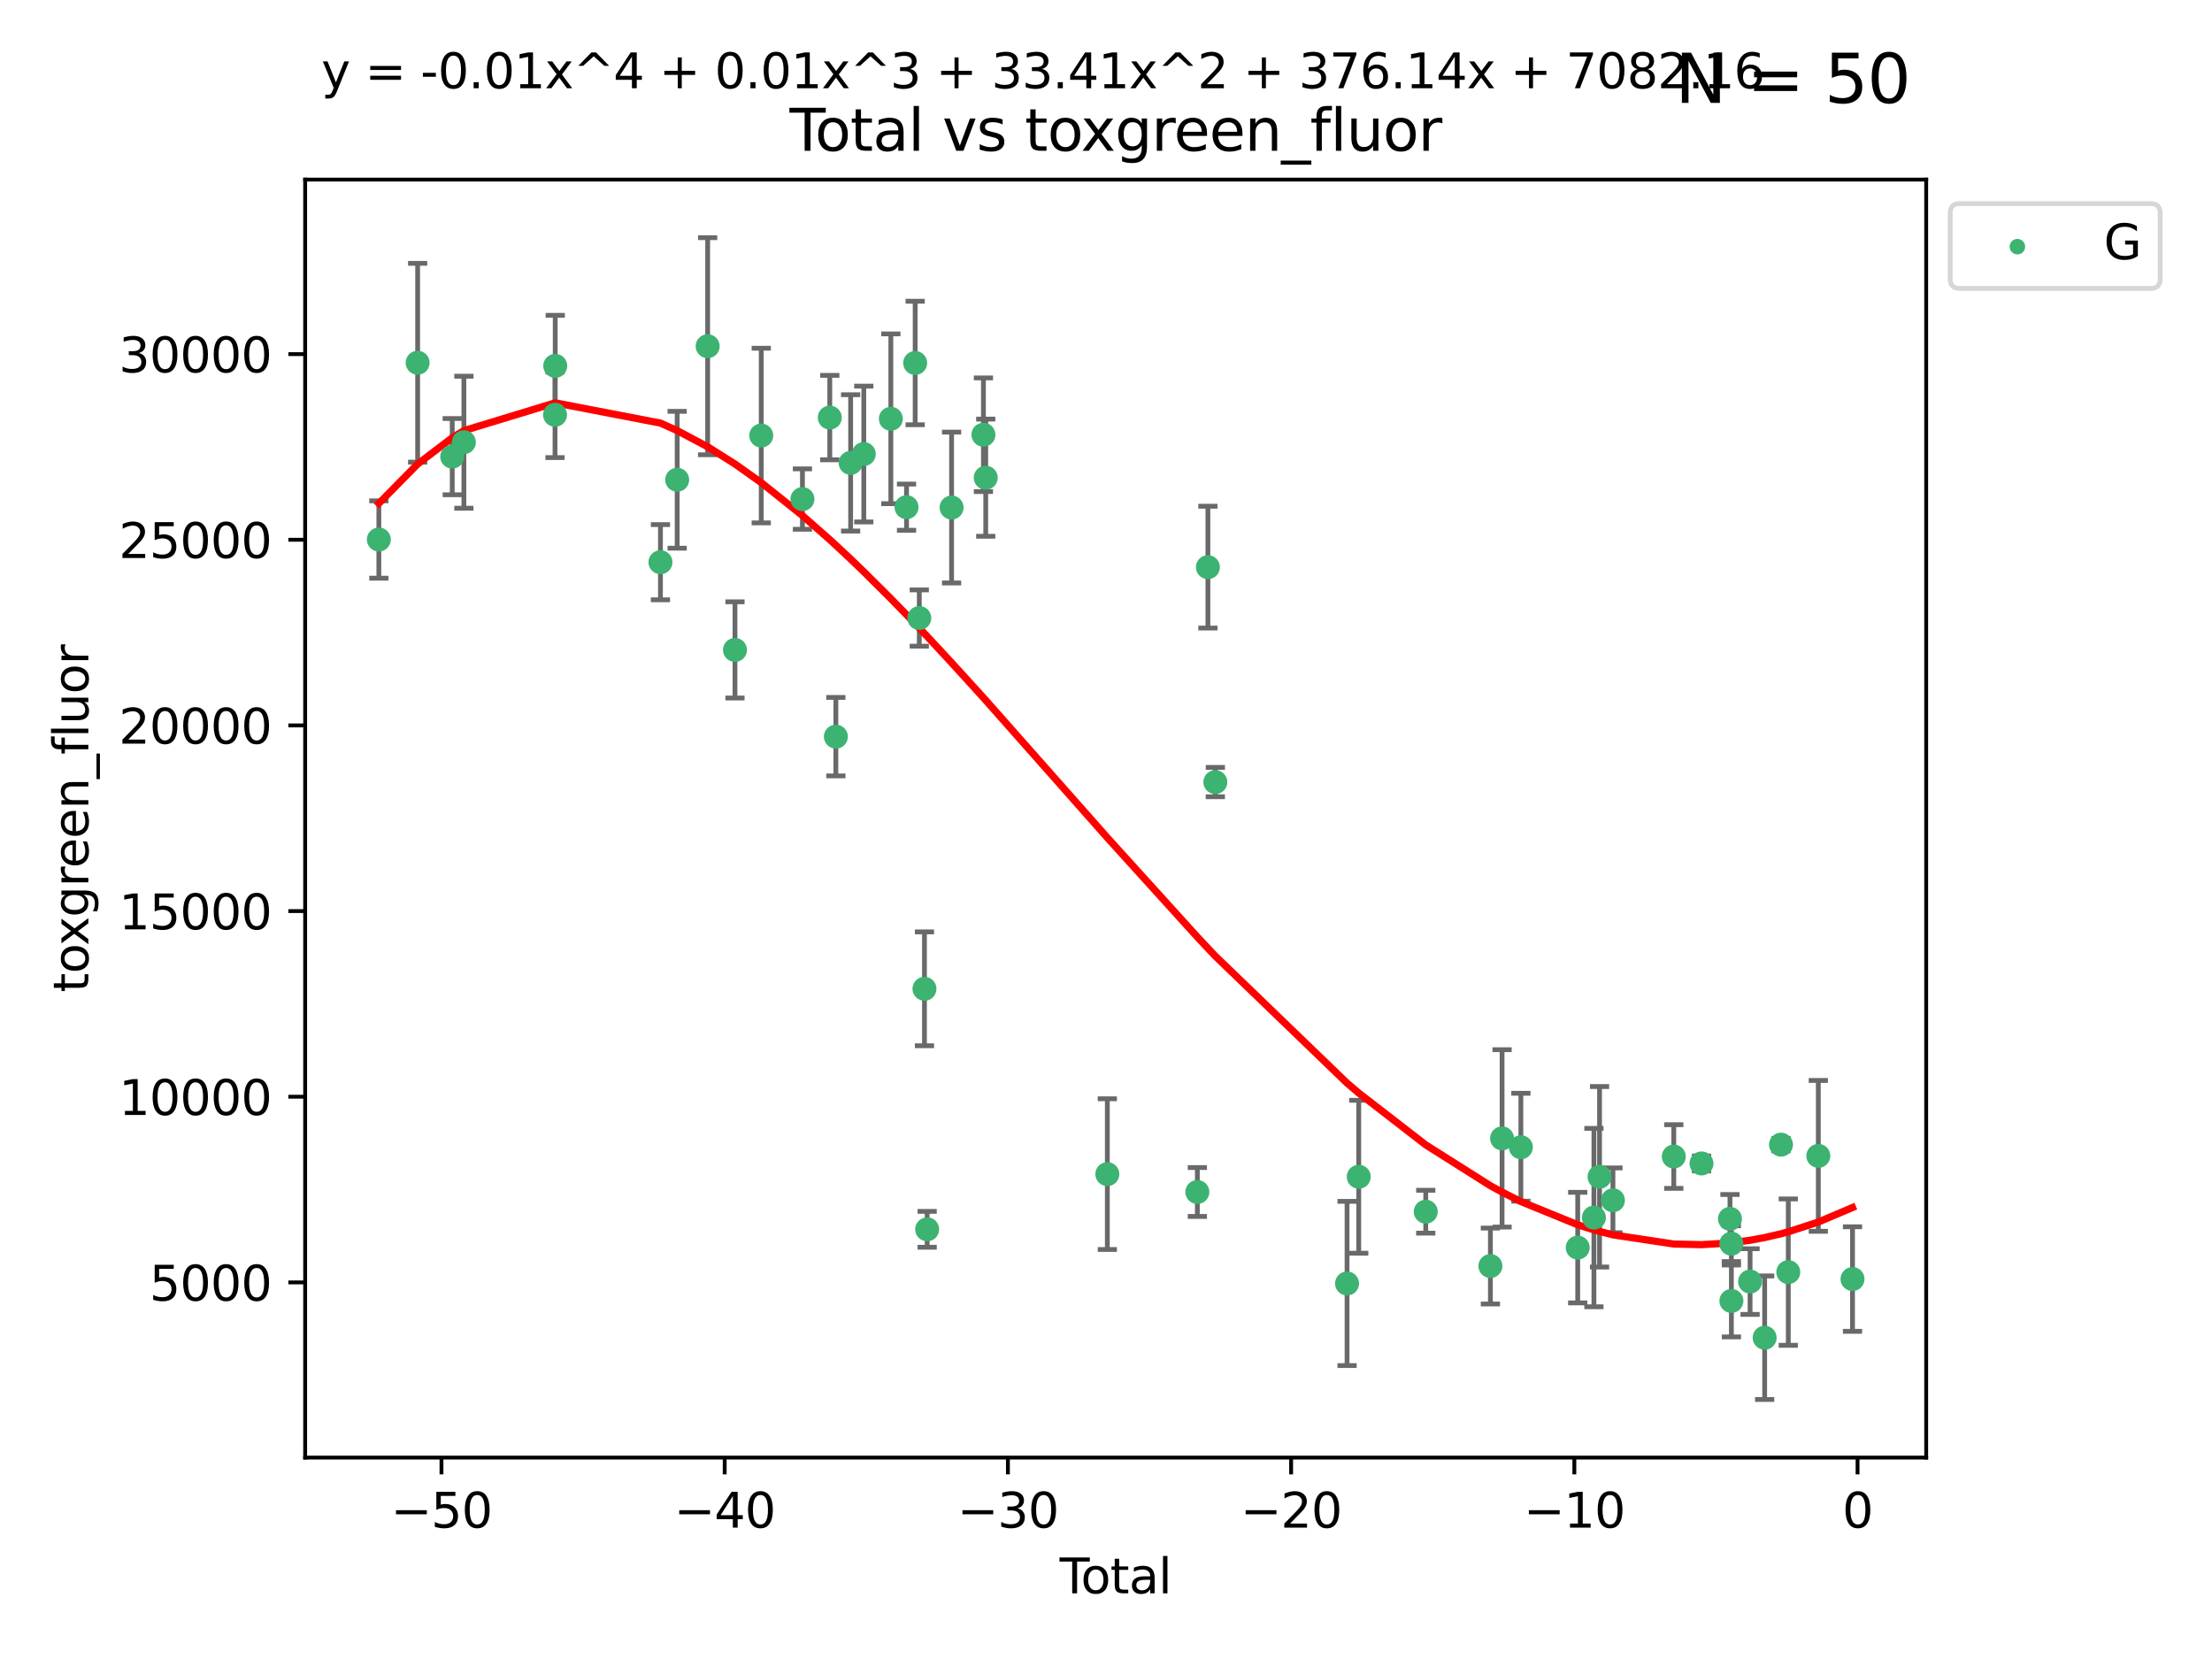 <?xml version="1.0" encoding="utf-8" standalone="no"?>
<!DOCTYPE svg PUBLIC "-//W3C//DTD SVG 1.1//EN"
  "http://www.w3.org/Graphics/SVG/1.1/DTD/svg11.dtd">
<svg xmlns:xlink="http://www.w3.org/1999/xlink" width="460.8pt" height="345.6pt" viewBox="0 0 460.8 345.6" xmlns="http://www.w3.org/2000/svg" version="1.1">
 <defs>
  <style type="text/css">*{stroke-linejoin: round; stroke-linecap: butt}</style>
 </defs>
 <g id="figure_1">
  <g id="patch_1">
   <path d="M 0 345.6 
L 460.8 345.6 
L 460.8 0 
L 0 0 
z
" style="fill: #ffffff"/>
  </g>
  <g id="axes_1">
   <g id="patch_2">
    <path d="M 63.571 303.64 
L 401.26 303.64 
L 401.26 37.411 
L 63.571 37.411 
z
" style="fill: #ffffff"/>
   </g>
   <g id="PathCollection_1">
    <defs>
     <path id="m41dc1a9912" d="M 0 1.118 
C 0.297 1.118 0.581 1 0.791 0.791 
C 1 0.581 1.118 0.297 1.118 0 
C 1.118 -0.297 1 -0.581 0.791 -0.791 
C 0.581 -1 0.297 -1.118 0 -1.118 
C -0.297 -1.118 -0.581 -1 -0.791 -0.791 
C -1 -0.581 -1.118 -0.297 -1.118 0 
C -1.118 0.297 -1 0.581 -0.791 0.791 
C -0.581 1 -0.297 1.118 0 1.118 
z
" style="stroke: #3cb371"/>
    </defs>
    <g clip-path="url(#pc8eb95516e)">
     <use xlink:href="#m41dc1a9912" x="78.921" y="112.392" style="fill: #3cb371; stroke: #3cb371"/>
     <use xlink:href="#m41dc1a9912" x="87.003" y="75.569" style="fill: #3cb371; stroke: #3cb371"/>
     <use xlink:href="#m41dc1a9912" x="94.209" y="95.126" style="fill: #3cb371; stroke: #3cb371"/>
     <use xlink:href="#m41dc1a9912" x="96.636" y="92.122" style="fill: #3cb371; stroke: #3cb371"/>
     <use xlink:href="#m41dc1a9912" x="115.62" y="86.406" style="fill: #3cb371; stroke: #3cb371"/>
     <use xlink:href="#m41dc1a9912" x="115.666" y="76.222" style="fill: #3cb371; stroke: #3cb371"/>
     <use xlink:href="#m41dc1a9912" x="137.584" y="117.118" style="fill: #3cb371; stroke: #3cb371"/>
     <use xlink:href="#m41dc1a9912" x="141.068" y="99.942" style="fill: #3cb371; stroke: #3cb371"/>
     <use xlink:href="#m41dc1a9912" x="147.417" y="72.122" style="fill: #3cb371; stroke: #3cb371"/>
     <use xlink:href="#m41dc1a9912" x="153.109" y="135.392" style="fill: #3cb371; stroke: #3cb371"/>
     <use xlink:href="#m41dc1a9912" x="158.58" y="90.732" style="fill: #3cb371; stroke: #3cb371"/>
     <use xlink:href="#m41dc1a9912" x="167.163" y="103.966" style="fill: #3cb371; stroke: #3cb371"/>
     <use xlink:href="#m41dc1a9912" x="172.859" y="86.988" style="fill: #3cb371; stroke: #3cb371"/>
     <use xlink:href="#m41dc1a9912" x="174.128" y="153.46" style="fill: #3cb371; stroke: #3cb371"/>
     <use xlink:href="#m41dc1a9912" x="177.202" y="96.429" style="fill: #3cb371; stroke: #3cb371"/>
     <use xlink:href="#m41dc1a9912" x="179.944" y="94.584" style="fill: #3cb371; stroke: #3cb371"/>
     <use xlink:href="#m41dc1a9912" x="185.579" y="87.241" style="fill: #3cb371; stroke: #3cb371"/>
     <use xlink:href="#m41dc1a9912" x="188.848" y="105.654" style="fill: #3cb371; stroke: #3cb371"/>
     <use xlink:href="#m41dc1a9912" x="190.645" y="75.617" style="fill: #3cb371; stroke: #3cb371"/>
     <use xlink:href="#m41dc1a9912" x="191.505" y="128.751" style="fill: #3cb371; stroke: #3cb371"/>
     <use xlink:href="#m41dc1a9912" x="192.584" y="205.985" style="fill: #3cb371; stroke: #3cb371"/>
     <use xlink:href="#m41dc1a9912" x="193.145" y="256.09" style="fill: #3cb371; stroke: #3cb371"/>
     <use xlink:href="#m41dc1a9912" x="198.235" y="105.729" style="fill: #3cb371; stroke: #3cb371"/>
     <use xlink:href="#m41dc1a9912" x="204.866" y="90.562" style="fill: #3cb371; stroke: #3cb371"/>
     <use xlink:href="#m41dc1a9912" x="205.347" y="99.514" style="fill: #3cb371; stroke: #3cb371"/>
     <use xlink:href="#m41dc1a9912" x="230.677" y="244.59" style="fill: #3cb371; stroke: #3cb371"/>
     <use xlink:href="#m41dc1a9912" x="249.43" y="248.315" style="fill: #3cb371; stroke: #3cb371"/>
     <use xlink:href="#m41dc1a9912" x="251.63" y="118.148" style="fill: #3cb371; stroke: #3cb371"/>
     <use xlink:href="#m41dc1a9912" x="253.178" y="162.925" style="fill: #3cb371; stroke: #3cb371"/>
     <use xlink:href="#m41dc1a9912" x="280.616" y="267.371" style="fill: #3cb371; stroke: #3cb371"/>
     <use xlink:href="#m41dc1a9912" x="283.051" y="245.14" style="fill: #3cb371; stroke: #3cb371"/>
     <use xlink:href="#m41dc1a9912" x="297.01" y="252.416" style="fill: #3cb371; stroke: #3cb371"/>
     <use xlink:href="#m41dc1a9912" x="310.477" y="263.736" style="fill: #3cb371; stroke: #3cb371"/>
     <use xlink:href="#m41dc1a9912" x="312.909" y="237.146" style="fill: #3cb371; stroke: #3cb371"/>
     <use xlink:href="#m41dc1a9912" x="316.827" y="238.988" style="fill: #3cb371; stroke: #3cb371"/>
     <use xlink:href="#m41dc1a9912" x="328.666" y="259.899" style="fill: #3cb371; stroke: #3cb371"/>
     <use xlink:href="#m41dc1a9912" x="332.043" y="253.645" style="fill: #3cb371; stroke: #3cb371"/>
     <use xlink:href="#m41dc1a9912" x="333.215" y="245.144" style="fill: #3cb371; stroke: #3cb371"/>
     <use xlink:href="#m41dc1a9912" x="336.003" y="250.046" style="fill: #3cb371; stroke: #3cb371"/>
     <use xlink:href="#m41dc1a9912" x="348.68" y="240.929" style="fill: #3cb371; stroke: #3cb371"/>
     <use xlink:href="#m41dc1a9912" x="354.455" y="242.367" style="fill: #3cb371; stroke: #3cb371"/>
     <use xlink:href="#m41dc1a9912" x="360.384" y="253.906" style="fill: #3cb371; stroke: #3cb371"/>
     <use xlink:href="#m41dc1a9912" x="360.673" y="259.081" style="fill: #3cb371; stroke: #3cb371"/>
     <use xlink:href="#m41dc1a9912" x="360.68" y="271.009" style="fill: #3cb371; stroke: #3cb371"/>
     <use xlink:href="#m41dc1a9912" x="364.575" y="266.971" style="fill: #3cb371; stroke: #3cb371"/>
     <use xlink:href="#m41dc1a9912" x="367.609" y="278.67" style="fill: #3cb371; stroke: #3cb371"/>
     <use xlink:href="#m41dc1a9912" x="371.016" y="238.45" style="fill: #3cb371; stroke: #3cb371"/>
     <use xlink:href="#m41dc1a9912" x="372.532" y="265.005" style="fill: #3cb371; stroke: #3cb371"/>
     <use xlink:href="#m41dc1a9912" x="378.788" y="240.79" style="fill: #3cb371; stroke: #3cb371"/>
     <use xlink:href="#m41dc1a9912" x="385.911" y="266.448" style="fill: #3cb371; stroke: #3cb371"/>
    </g>
   </g>
   <g id="matplotlib.axis_1">
    <g id="xtick_1">
     <g id="line2d_1">
      <defs>
       <path id="m1af2e6dc66" d="M 0 0 
L 0 3.5 
" style="stroke: #000000; stroke-width: 0.8"/>
      </defs>
      <g>
       <use xlink:href="#m1af2e6dc66" x="91.968" y="303.64" style="stroke: #000000; stroke-width: 0.8"/>
      </g>
     </g>
     <g id="text_1">
      <!-- −50 -->
      <g transform="translate(81.416 318.238)scale(0.1 -0.1)">
       <defs>
        <path id="DejaVuSans-2212" d="M 678 2272 
L 4684 2272 
L 4684 1741 
L 678 1741 
L 678 2272 
z
" transform="scale(0.016)"/>
        <path id="DejaVuSans-35" d="M 691 4666 
L 3169 4666 
L 3169 4134 
L 1269 4134 
L 1269 2991 
Q 1406 3038 1543 3061 
Q 1681 3084 1819 3084 
Q 2600 3084 3056 2656 
Q 3513 2228 3513 1497 
Q 3513 744 3044 326 
Q 2575 -91 1722 -91 
Q 1428 -91 1123 -41 
Q 819 9 494 109 
L 494 744 
Q 775 591 1075 516 
Q 1375 441 1709 441 
Q 2250 441 2565 725 
Q 2881 1009 2881 1497 
Q 2881 1984 2565 2268 
Q 2250 2553 1709 2553 
Q 1456 2553 1204 2497 
Q 953 2441 691 2322 
L 691 4666 
z
" transform="scale(0.016)"/>
        <path id="DejaVuSans-30" d="M 2034 4250 
Q 1547 4250 1301 3770 
Q 1056 3291 1056 2328 
Q 1056 1369 1301 889 
Q 1547 409 2034 409 
Q 2525 409 2770 889 
Q 3016 1369 3016 2328 
Q 3016 3291 2770 3770 
Q 2525 4250 2034 4250 
z
M 2034 4750 
Q 2819 4750 3233 4129 
Q 3647 3509 3647 2328 
Q 3647 1150 3233 529 
Q 2819 -91 2034 -91 
Q 1250 -91 836 529 
Q 422 1150 422 2328 
Q 422 3509 836 4129 
Q 1250 4750 2034 4750 
z
" transform="scale(0.016)"/>
       </defs>
       <use xlink:href="#DejaVuSans-2212"/>
       <use xlink:href="#DejaVuSans-35" x="83.789"/>
       <use xlink:href="#DejaVuSans-30" x="147.412"/>
      </g>
     </g>
    </g>
    <g id="xtick_2">
     <g id="line2d_2">
      <g>
       <use xlink:href="#m1af2e6dc66" x="150.967" y="303.64" style="stroke: #000000; stroke-width: 0.8"/>
      </g>
     </g>
     <g id="text_2">
      <!-- −40 -->
      <g transform="translate(140.415 318.238)scale(0.1 -0.1)">
       <defs>
        <path id="DejaVuSans-34" d="M 2419 4116 
L 825 1625 
L 2419 1625 
L 2419 4116 
z
M 2253 4666 
L 3047 4666 
L 3047 1625 
L 3713 1625 
L 3713 1100 
L 3047 1100 
L 3047 0 
L 2419 0 
L 2419 1100 
L 313 1100 
L 313 1709 
L 2253 4666 
z
" transform="scale(0.016)"/>
       </defs>
       <use xlink:href="#DejaVuSans-2212"/>
       <use xlink:href="#DejaVuSans-34" x="83.789"/>
       <use xlink:href="#DejaVuSans-30" x="147.412"/>
      </g>
     </g>
    </g>
    <g id="xtick_3">
     <g id="line2d_3">
      <g>
       <use xlink:href="#m1af2e6dc66" x="209.966" y="303.64" style="stroke: #000000; stroke-width: 0.8"/>
      </g>
     </g>
     <g id="text_3">
      <!-- −30 -->
      <g transform="translate(199.414 318.238)scale(0.1 -0.1)">
       <defs>
        <path id="DejaVuSans-33" d="M 2597 2516 
Q 3050 2419 3304 2112 
Q 3559 1806 3559 1356 
Q 3559 666 3084 287 
Q 2609 -91 1734 -91 
Q 1441 -91 1130 -33 
Q 819 25 488 141 
L 488 750 
Q 750 597 1062 519 
Q 1375 441 1716 441 
Q 2309 441 2620 675 
Q 2931 909 2931 1356 
Q 2931 1769 2642 2001 
Q 2353 2234 1838 2234 
L 1294 2234 
L 1294 2753 
L 1863 2753 
Q 2328 2753 2575 2939 
Q 2822 3125 2822 3475 
Q 2822 3834 2567 4026 
Q 2313 4219 1838 4219 
Q 1578 4219 1281 4162 
Q 984 4106 628 3988 
L 628 4550 
Q 988 4650 1302 4700 
Q 1616 4750 1894 4750 
Q 2613 4750 3031 4423 
Q 3450 4097 3450 3541 
Q 3450 3153 3228 2886 
Q 3006 2619 2597 2516 
z
" transform="scale(0.016)"/>
       </defs>
       <use xlink:href="#DejaVuSans-2212"/>
       <use xlink:href="#DejaVuSans-33" x="83.789"/>
       <use xlink:href="#DejaVuSans-30" x="147.412"/>
      </g>
     </g>
    </g>
    <g id="xtick_4">
     <g id="line2d_4">
      <g>
       <use xlink:href="#m1af2e6dc66" x="268.965" y="303.64" style="stroke: #000000; stroke-width: 0.8"/>
      </g>
     </g>
     <g id="text_4">
      <!-- −20 -->
      <g transform="translate(258.412 318.238)scale(0.1 -0.1)">
       <defs>
        <path id="DejaVuSans-32" d="M 1228 531 
L 3431 531 
L 3431 0 
L 469 0 
L 469 531 
Q 828 903 1448 1529 
Q 2069 2156 2228 2338 
Q 2531 2678 2651 2914 
Q 2772 3150 2772 3378 
Q 2772 3750 2511 3984 
Q 2250 4219 1831 4219 
Q 1534 4219 1204 4116 
Q 875 4013 500 3803 
L 500 4441 
Q 881 4594 1212 4672 
Q 1544 4750 1819 4750 
Q 2544 4750 2975 4387 
Q 3406 4025 3406 3419 
Q 3406 3131 3298 2873 
Q 3191 2616 2906 2266 
Q 2828 2175 2409 1742 
Q 1991 1309 1228 531 
z
" transform="scale(0.016)"/>
       </defs>
       <use xlink:href="#DejaVuSans-2212"/>
       <use xlink:href="#DejaVuSans-32" x="83.789"/>
       <use xlink:href="#DejaVuSans-30" x="147.412"/>
      </g>
     </g>
    </g>
    <g id="xtick_5">
     <g id="line2d_5">
      <g>
       <use xlink:href="#m1af2e6dc66" x="327.964" y="303.64" style="stroke: #000000; stroke-width: 0.8"/>
      </g>
     </g>
     <g id="text_5">
      <!-- −10 -->
      <g transform="translate(317.411 318.238)scale(0.1 -0.1)">
       <defs>
        <path id="DejaVuSans-31" d="M 794 531 
L 1825 531 
L 1825 4091 
L 703 3866 
L 703 4441 
L 1819 4666 
L 2450 4666 
L 2450 531 
L 3481 531 
L 3481 0 
L 794 0 
L 794 531 
z
" transform="scale(0.016)"/>
       </defs>
       <use xlink:href="#DejaVuSans-2212"/>
       <use xlink:href="#DejaVuSans-31" x="83.789"/>
       <use xlink:href="#DejaVuSans-30" x="147.412"/>
      </g>
     </g>
    </g>
    <g id="xtick_6">
     <g id="line2d_6">
      <g>
       <use xlink:href="#m1af2e6dc66" x="386.962" y="303.64" style="stroke: #000000; stroke-width: 0.8"/>
      </g>
     </g>
     <g id="text_6">
      <!-- 0 -->
      <g transform="translate(383.781 318.238)scale(0.1 -0.1)">
       <use xlink:href="#DejaVuSans-30"/>
      </g>
     </g>
    </g>
    <g id="text_7">
     <!-- Total -->
     <g transform="translate(220.739 331.917)scale(0.1 -0.1)">
      <defs>
       <path id="DejaVuSans-54" d="M -19 4666 
L 3928 4666 
L 3928 4134 
L 2272 4134 
L 2272 0 
L 1638 0 
L 1638 4134 
L -19 4134 
L -19 4666 
z
" transform="scale(0.016)"/>
       <path id="DejaVuSans-6f" d="M 1959 3097 
Q 1497 3097 1228 2736 
Q 959 2375 959 1747 
Q 959 1119 1226 758 
Q 1494 397 1959 397 
Q 2419 397 2687 759 
Q 2956 1122 2956 1747 
Q 2956 2369 2687 2733 
Q 2419 3097 1959 3097 
z
M 1959 3584 
Q 2709 3584 3137 3096 
Q 3566 2609 3566 1747 
Q 3566 888 3137 398 
Q 2709 -91 1959 -91 
Q 1206 -91 779 398 
Q 353 888 353 1747 
Q 353 2609 779 3096 
Q 1206 3584 1959 3584 
z
" transform="scale(0.016)"/>
       <path id="DejaVuSans-74" d="M 1172 4494 
L 1172 3500 
L 2356 3500 
L 2356 3053 
L 1172 3053 
L 1172 1153 
Q 1172 725 1289 603 
Q 1406 481 1766 481 
L 2356 481 
L 2356 0 
L 1766 0 
Q 1100 0 847 248 
Q 594 497 594 1153 
L 594 3053 
L 172 3053 
L 172 3500 
L 594 3500 
L 594 4494 
L 1172 4494 
z
" transform="scale(0.016)"/>
       <path id="DejaVuSans-61" d="M 2194 1759 
Q 1497 1759 1228 1600 
Q 959 1441 959 1056 
Q 959 750 1161 570 
Q 1363 391 1709 391 
Q 2188 391 2477 730 
Q 2766 1069 2766 1631 
L 2766 1759 
L 2194 1759 
z
M 3341 1997 
L 3341 0 
L 2766 0 
L 2766 531 
Q 2569 213 2275 61 
Q 1981 -91 1556 -91 
Q 1019 -91 701 211 
Q 384 513 384 1019 
Q 384 1609 779 1909 
Q 1175 2209 1959 2209 
L 2766 2209 
L 2766 2266 
Q 2766 2663 2505 2880 
Q 2244 3097 1772 3097 
Q 1472 3097 1187 3025 
Q 903 2953 641 2809 
L 641 3341 
Q 956 3463 1253 3523 
Q 1550 3584 1831 3584 
Q 2591 3584 2966 3190 
Q 3341 2797 3341 1997 
z
" transform="scale(0.016)"/>
       <path id="DejaVuSans-6c" d="M 603 4863 
L 1178 4863 
L 1178 0 
L 603 0 
L 603 4863 
z
" transform="scale(0.016)"/>
      </defs>
      <use xlink:href="#DejaVuSans-54"/>
      <use xlink:href="#DejaVuSans-6f" x="44.084"/>
      <use xlink:href="#DejaVuSans-74" x="105.266"/>
      <use xlink:href="#DejaVuSans-61" x="144.475"/>
      <use xlink:href="#DejaVuSans-6c" x="205.754"/>
     </g>
    </g>
   </g>
   <g id="matplotlib.axis_2">
    <g id="ytick_1">
     <g id="line2d_7">
      <defs>
       <path id="m2c9cfebbd0" d="M 0 0 
L -3.5 0 
" style="stroke: #000000; stroke-width: 0.8"/>
      </defs>
      <g>
       <use xlink:href="#m2c9cfebbd0" x="63.571" y="267.144" style="stroke: #000000; stroke-width: 0.8"/>
      </g>
     </g>
     <g id="text_8">
      <!-- 5000 -->
      <g transform="translate(31.121 270.943)scale(0.1 -0.1)">
       <use xlink:href="#DejaVuSans-35"/>
       <use xlink:href="#DejaVuSans-30" x="63.623"/>
       <use xlink:href="#DejaVuSans-30" x="127.246"/>
       <use xlink:href="#DejaVuSans-30" x="190.869"/>
      </g>
     </g>
    </g>
    <g id="ytick_2">
     <g id="line2d_8">
      <g>
       <use xlink:href="#m2c9cfebbd0" x="63.571" y="228.468" style="stroke: #000000; stroke-width: 0.8"/>
      </g>
     </g>
     <g id="text_9">
      <!-- 10000 -->
      <g transform="translate(24.759 232.268)scale(0.1 -0.1)">
       <use xlink:href="#DejaVuSans-31"/>
       <use xlink:href="#DejaVuSans-30" x="63.623"/>
       <use xlink:href="#DejaVuSans-30" x="127.246"/>
       <use xlink:href="#DejaVuSans-30" x="190.869"/>
       <use xlink:href="#DejaVuSans-30" x="254.492"/>
      </g>
     </g>
    </g>
    <g id="ytick_3">
     <g id="line2d_9">
      <g>
       <use xlink:href="#m2c9cfebbd0" x="63.571" y="189.793" style="stroke: #000000; stroke-width: 0.8"/>
      </g>
     </g>
     <g id="text_10">
      <!-- 15000 -->
      <g transform="translate(24.759 193.592)scale(0.1 -0.1)">
       <use xlink:href="#DejaVuSans-31"/>
       <use xlink:href="#DejaVuSans-35" x="63.623"/>
       <use xlink:href="#DejaVuSans-30" x="127.246"/>
       <use xlink:href="#DejaVuSans-30" x="190.869"/>
       <use xlink:href="#DejaVuSans-30" x="254.492"/>
      </g>
     </g>
    </g>
    <g id="ytick_4">
     <g id="line2d_10">
      <g>
       <use xlink:href="#m2c9cfebbd0" x="63.571" y="151.117" style="stroke: #000000; stroke-width: 0.8"/>
      </g>
     </g>
     <g id="text_11">
      <!-- 20000 -->
      <g transform="translate(24.759 154.916)scale(0.1 -0.1)">
       <use xlink:href="#DejaVuSans-32"/>
       <use xlink:href="#DejaVuSans-30" x="63.623"/>
       <use xlink:href="#DejaVuSans-30" x="127.246"/>
       <use xlink:href="#DejaVuSans-30" x="190.869"/>
       <use xlink:href="#DejaVuSans-30" x="254.492"/>
      </g>
     </g>
    </g>
    <g id="ytick_5">
     <g id="line2d_11">
      <g>
       <use xlink:href="#m2c9cfebbd0" x="63.571" y="112.442" style="stroke: #000000; stroke-width: 0.8"/>
      </g>
     </g>
     <g id="text_12">
      <!-- 25000 -->
      <g transform="translate(24.759 116.241)scale(0.1 -0.1)">
       <use xlink:href="#DejaVuSans-32"/>
       <use xlink:href="#DejaVuSans-35" x="63.623"/>
       <use xlink:href="#DejaVuSans-30" x="127.246"/>
       <use xlink:href="#DejaVuSans-30" x="190.869"/>
       <use xlink:href="#DejaVuSans-30" x="254.492"/>
      </g>
     </g>
    </g>
    <g id="ytick_6">
     <g id="line2d_12">
      <g>
       <use xlink:href="#m2c9cfebbd0" x="63.571" y="73.766" style="stroke: #000000; stroke-width: 0.8"/>
      </g>
     </g>
     <g id="text_13">
      <!-- 30000 -->
      <g transform="translate(24.759 77.565)scale(0.1 -0.1)">
       <use xlink:href="#DejaVuSans-33"/>
       <use xlink:href="#DejaVuSans-30" x="63.623"/>
       <use xlink:href="#DejaVuSans-30" x="127.246"/>
       <use xlink:href="#DejaVuSans-30" x="190.869"/>
       <use xlink:href="#DejaVuSans-30" x="254.492"/>
      </g>
     </g>
    </g>
    <g id="text_14">
     <!-- toxgreen_fluor -->
     <g transform="translate(18.401 206.72)rotate(-90)scale(0.1 -0.1)">
      <defs>
       <path id="DejaVuSans-78" d="M 3513 3500 
L 2247 1797 
L 3578 0 
L 2900 0 
L 1881 1375 
L 863 0 
L 184 0 
L 1544 1831 
L 300 3500 
L 978 3500 
L 1906 2253 
L 2834 3500 
L 3513 3500 
z
" transform="scale(0.016)"/>
       <path id="DejaVuSans-67" d="M 2906 1791 
Q 2906 2416 2648 2759 
Q 2391 3103 1925 3103 
Q 1463 3103 1205 2759 
Q 947 2416 947 1791 
Q 947 1169 1205 825 
Q 1463 481 1925 481 
Q 2391 481 2648 825 
Q 2906 1169 2906 1791 
z
M 3481 434 
Q 3481 -459 3084 -895 
Q 2688 -1331 1869 -1331 
Q 1566 -1331 1297 -1286 
Q 1028 -1241 775 -1147 
L 775 -588 
Q 1028 -725 1275 -790 
Q 1522 -856 1778 -856 
Q 2344 -856 2625 -561 
Q 2906 -266 2906 331 
L 2906 616 
Q 2728 306 2450 153 
Q 2172 0 1784 0 
Q 1141 0 747 490 
Q 353 981 353 1791 
Q 353 2603 747 3093 
Q 1141 3584 1784 3584 
Q 2172 3584 2450 3431 
Q 2728 3278 2906 2969 
L 2906 3500 
L 3481 3500 
L 3481 434 
z
" transform="scale(0.016)"/>
       <path id="DejaVuSans-72" d="M 2631 2963 
Q 2534 3019 2420 3045 
Q 2306 3072 2169 3072 
Q 1681 3072 1420 2755 
Q 1159 2438 1159 1844 
L 1159 0 
L 581 0 
L 581 3500 
L 1159 3500 
L 1159 2956 
Q 1341 3275 1631 3429 
Q 1922 3584 2338 3584 
Q 2397 3584 2469 3576 
Q 2541 3569 2628 3553 
L 2631 2963 
z
" transform="scale(0.016)"/>
       <path id="DejaVuSans-65" d="M 3597 1894 
L 3597 1613 
L 953 1613 
Q 991 1019 1311 708 
Q 1631 397 2203 397 
Q 2534 397 2845 478 
Q 3156 559 3463 722 
L 3463 178 
Q 3153 47 2828 -22 
Q 2503 -91 2169 -91 
Q 1331 -91 842 396 
Q 353 884 353 1716 
Q 353 2575 817 3079 
Q 1281 3584 2069 3584 
Q 2775 3584 3186 3129 
Q 3597 2675 3597 1894 
z
M 3022 2063 
Q 3016 2534 2758 2815 
Q 2500 3097 2075 3097 
Q 1594 3097 1305 2825 
Q 1016 2553 972 2059 
L 3022 2063 
z
" transform="scale(0.016)"/>
       <path id="DejaVuSans-6e" d="M 3513 2113 
L 3513 0 
L 2938 0 
L 2938 2094 
Q 2938 2591 2744 2837 
Q 2550 3084 2163 3084 
Q 1697 3084 1428 2787 
Q 1159 2491 1159 1978 
L 1159 0 
L 581 0 
L 581 3500 
L 1159 3500 
L 1159 2956 
Q 1366 3272 1645 3428 
Q 1925 3584 2291 3584 
Q 2894 3584 3203 3211 
Q 3513 2838 3513 2113 
z
" transform="scale(0.016)"/>
       <path id="DejaVuSans-5f" d="M 3263 -1063 
L 3263 -1509 
L -63 -1509 
L -63 -1063 
L 3263 -1063 
z
" transform="scale(0.016)"/>
       <path id="DejaVuSans-66" d="M 2375 4863 
L 2375 4384 
L 1825 4384 
Q 1516 4384 1395 4259 
Q 1275 4134 1275 3809 
L 1275 3500 
L 2222 3500 
L 2222 3053 
L 1275 3053 
L 1275 0 
L 697 0 
L 697 3053 
L 147 3053 
L 147 3500 
L 697 3500 
L 697 3744 
Q 697 4328 969 4595 
Q 1241 4863 1831 4863 
L 2375 4863 
z
" transform="scale(0.016)"/>
       <path id="DejaVuSans-75" d="M 544 1381 
L 544 3500 
L 1119 3500 
L 1119 1403 
Q 1119 906 1312 657 
Q 1506 409 1894 409 
Q 2359 409 2629 706 
Q 2900 1003 2900 1516 
L 2900 3500 
L 3475 3500 
L 3475 0 
L 2900 0 
L 2900 538 
Q 2691 219 2414 64 
Q 2138 -91 1772 -91 
Q 1169 -91 856 284 
Q 544 659 544 1381 
z
M 1991 3584 
L 1991 3584 
z
" transform="scale(0.016)"/>
      </defs>
      <use xlink:href="#DejaVuSans-74"/>
      <use xlink:href="#DejaVuSans-6f" x="39.209"/>
      <use xlink:href="#DejaVuSans-78" x="97.266"/>
      <use xlink:href="#DejaVuSans-67" x="156.445"/>
      <use xlink:href="#DejaVuSans-72" x="219.922"/>
      <use xlink:href="#DejaVuSans-65" x="258.785"/>
      <use xlink:href="#DejaVuSans-65" x="320.309"/>
      <use xlink:href="#DejaVuSans-6e" x="381.832"/>
      <use xlink:href="#DejaVuSans-5f" x="445.211"/>
      <use xlink:href="#DejaVuSans-66" x="495.211"/>
      <use xlink:href="#DejaVuSans-6c" x="530.416"/>
      <use xlink:href="#DejaVuSans-75" x="558.199"/>
      <use xlink:href="#DejaVuSans-6f" x="621.578"/>
      <use xlink:href="#DejaVuSans-72" x="682.76"/>
     </g>
    </g>
   </g>
   <g id="LineCollection_1">
    <path d="M 78.921 120.448 
L 78.921 104.336 
" clip-path="url(#pc8eb95516e)" style="fill: none; stroke: #696969"/>
    <path d="M 87.003 96.276 
L 87.003 54.862 
" clip-path="url(#pc8eb95516e)" style="fill: none; stroke: #696969"/>
    <path d="M 94.209 103.063 
L 94.209 87.189 
" clip-path="url(#pc8eb95516e)" style="fill: none; stroke: #696969"/>
    <path d="M 96.636 105.872 
L 96.636 78.371 
" clip-path="url(#pc8eb95516e)" style="fill: none; stroke: #696969"/>
    <path d="M 115.62 95.322 
L 115.62 77.49 
" clip-path="url(#pc8eb95516e)" style="fill: none; stroke: #696969"/>
    <path d="M 115.666 86.761 
L 115.666 65.683 
" clip-path="url(#pc8eb95516e)" style="fill: none; stroke: #696969"/>
    <path d="M 137.584 124.951 
L 137.584 109.285 
" clip-path="url(#pc8eb95516e)" style="fill: none; stroke: #696969"/>
    <path d="M 141.068 114.197 
L 141.068 85.687 
" clip-path="url(#pc8eb95516e)" style="fill: none; stroke: #696969"/>
    <path d="M 147.417 94.731 
L 147.417 49.513 
" clip-path="url(#pc8eb95516e)" style="fill: none; stroke: #696969"/>
    <path d="M 153.109 145.414 
L 153.109 125.37 
" clip-path="url(#pc8eb95516e)" style="fill: none; stroke: #696969"/>
    <path d="M 158.58 108.924 
L 158.58 72.54 
" clip-path="url(#pc8eb95516e)" style="fill: none; stroke: #696969"/>
    <path d="M 167.163 110.257 
L 167.163 97.675 
" clip-path="url(#pc8eb95516e)" style="fill: none; stroke: #696969"/>
    <path d="M 172.859 95.783 
L 172.859 78.193 
" clip-path="url(#pc8eb95516e)" style="fill: none; stroke: #696969"/>
    <path d="M 174.128 161.632 
L 174.128 145.288 
" clip-path="url(#pc8eb95516e)" style="fill: none; stroke: #696969"/>
    <path d="M 177.202 110.63 
L 177.202 82.228 
" clip-path="url(#pc8eb95516e)" style="fill: none; stroke: #696969"/>
    <path d="M 179.944 108.729 
L 179.944 80.439 
" clip-path="url(#pc8eb95516e)" style="fill: none; stroke: #696969"/>
    <path d="M 185.579 104.928 
L 185.579 69.554 
" clip-path="url(#pc8eb95516e)" style="fill: none; stroke: #696969"/>
    <path d="M 188.848 110.471 
L 188.848 100.838 
" clip-path="url(#pc8eb95516e)" style="fill: none; stroke: #696969"/>
    <path d="M 190.645 88.481 
L 190.645 62.753 
" clip-path="url(#pc8eb95516e)" style="fill: none; stroke: #696969"/>
    <path d="M 191.505 134.612 
L 191.505 122.889 
" clip-path="url(#pc8eb95516e)" style="fill: none; stroke: #696969"/>
    <path d="M 192.584 217.847 
L 192.584 194.124 
" clip-path="url(#pc8eb95516e)" style="fill: none; stroke: #696969"/>
    <path d="M 193.145 259.826 
L 193.145 252.354 
" clip-path="url(#pc8eb95516e)" style="fill: none; stroke: #696969"/>
    <path d="M 198.235 121.441 
L 198.235 90.016 
" clip-path="url(#pc8eb95516e)" style="fill: none; stroke: #696969"/>
    <path d="M 204.866 102.404 
L 204.866 78.72 
" clip-path="url(#pc8eb95516e)" style="fill: none; stroke: #696969"/>
    <path d="M 205.347 111.72 
L 205.347 87.308 
" clip-path="url(#pc8eb95516e)" style="fill: none; stroke: #696969"/>
    <path d="M 230.677 260.287 
L 230.677 228.894 
" clip-path="url(#pc8eb95516e)" style="fill: none; stroke: #696969"/>
    <path d="M 249.43 253.405 
L 249.43 243.226 
" clip-path="url(#pc8eb95516e)" style="fill: none; stroke: #696969"/>
    <path d="M 251.63 130.84 
L 251.63 105.456 
" clip-path="url(#pc8eb95516e)" style="fill: none; stroke: #696969"/>
    <path d="M 253.178 165.983 
L 253.178 159.867 
" clip-path="url(#pc8eb95516e)" style="fill: none; stroke: #696969"/>
    <path d="M 280.616 284.476 
L 280.616 250.266 
" clip-path="url(#pc8eb95516e)" style="fill: none; stroke: #696969"/>
    <path d="M 283.051 261.065 
L 283.051 229.216 
" clip-path="url(#pc8eb95516e)" style="fill: none; stroke: #696969"/>
    <path d="M 297.01 256.883 
L 297.01 247.949 
" clip-path="url(#pc8eb95516e)" style="fill: none; stroke: #696969"/>
    <path d="M 310.477 271.644 
L 310.477 255.828 
" clip-path="url(#pc8eb95516e)" style="fill: none; stroke: #696969"/>
    <path d="M 312.909 255.618 
L 312.909 218.674 
" clip-path="url(#pc8eb95516e)" style="fill: none; stroke: #696969"/>
    <path d="M 316.827 250.224 
L 316.827 227.752 
" clip-path="url(#pc8eb95516e)" style="fill: none; stroke: #696969"/>
    <path d="M 328.666 271.416 
L 328.666 248.383 
" clip-path="url(#pc8eb95516e)" style="fill: none; stroke: #696969"/>
    <path d="M 332.043 272.226 
L 332.043 235.064 
" clip-path="url(#pc8eb95516e)" style="fill: none; stroke: #696969"/>
    <path d="M 333.215 263.945 
L 333.215 226.344 
" clip-path="url(#pc8eb95516e)" style="fill: none; stroke: #696969"/>
    <path d="M 336.003 256.801 
L 336.003 243.292 
" clip-path="url(#pc8eb95516e)" style="fill: none; stroke: #696969"/>
    <path d="M 348.68 247.562 
L 348.68 234.296 
" clip-path="url(#pc8eb95516e)" style="fill: none; stroke: #696969"/>
    <path d="M 354.455 243.918 
L 354.455 240.817 
" clip-path="url(#pc8eb95516e)" style="fill: none; stroke: #696969"/>
    <path d="M 360.384 258.971 
L 360.384 248.841 
" clip-path="url(#pc8eb95516e)" style="fill: none; stroke: #696969"/>
    <path d="M 360.673 262.81 
L 360.673 255.353 
" clip-path="url(#pc8eb95516e)" style="fill: none; stroke: #696969"/>
    <path d="M 360.68 278.5 
L 360.68 263.518 
" clip-path="url(#pc8eb95516e)" style="fill: none; stroke: #696969"/>
    <path d="M 364.575 273.812 
L 364.575 260.131 
" clip-path="url(#pc8eb95516e)" style="fill: none; stroke: #696969"/>
    <path d="M 367.609 291.539 
L 367.609 265.802 
" clip-path="url(#pc8eb95516e)" style="fill: none; stroke: #696969"/>
    <path d="M 371.016 239.734 
L 371.016 237.167 
" clip-path="url(#pc8eb95516e)" style="fill: none; stroke: #696969"/>
    <path d="M 372.532 280.252 
L 372.532 249.758 
" clip-path="url(#pc8eb95516e)" style="fill: none; stroke: #696969"/>
    <path d="M 378.788 256.501 
L 378.788 225.078 
" clip-path="url(#pc8eb95516e)" style="fill: none; stroke: #696969"/>
    <path d="M 385.911 277.34 
L 385.911 255.556 
" clip-path="url(#pc8eb95516e)" style="fill: none; stroke: #696969"/>
   </g>
   <g id="line2d_13">
    <defs>
     <path id="ma8a5592825" d="M 2 0 
L -2 -0 
" style="stroke: #696969"/>
    </defs>
    <g clip-path="url(#pc8eb95516e)">
     <use xlink:href="#ma8a5592825" x="78.921" y="120.448" style="fill: #696969; stroke: #696969"/>
     <use xlink:href="#ma8a5592825" x="87.003" y="96.276" style="fill: #696969; stroke: #696969"/>
     <use xlink:href="#ma8a5592825" x="94.209" y="103.063" style="fill: #696969; stroke: #696969"/>
     <use xlink:href="#ma8a5592825" x="96.636" y="105.872" style="fill: #696969; stroke: #696969"/>
     <use xlink:href="#ma8a5592825" x="115.62" y="95.322" style="fill: #696969; stroke: #696969"/>
     <use xlink:href="#ma8a5592825" x="115.666" y="86.761" style="fill: #696969; stroke: #696969"/>
     <use xlink:href="#ma8a5592825" x="137.584" y="124.951" style="fill: #696969; stroke: #696969"/>
     <use xlink:href="#ma8a5592825" x="141.068" y="114.197" style="fill: #696969; stroke: #696969"/>
     <use xlink:href="#ma8a5592825" x="147.417" y="94.731" style="fill: #696969; stroke: #696969"/>
     <use xlink:href="#ma8a5592825" x="153.109" y="145.414" style="fill: #696969; stroke: #696969"/>
     <use xlink:href="#ma8a5592825" x="158.58" y="108.924" style="fill: #696969; stroke: #696969"/>
     <use xlink:href="#ma8a5592825" x="167.163" y="110.257" style="fill: #696969; stroke: #696969"/>
     <use xlink:href="#ma8a5592825" x="172.859" y="95.783" style="fill: #696969; stroke: #696969"/>
     <use xlink:href="#ma8a5592825" x="174.128" y="161.632" style="fill: #696969; stroke: #696969"/>
     <use xlink:href="#ma8a5592825" x="177.202" y="110.63" style="fill: #696969; stroke: #696969"/>
     <use xlink:href="#ma8a5592825" x="179.944" y="108.729" style="fill: #696969; stroke: #696969"/>
     <use xlink:href="#ma8a5592825" x="185.579" y="104.928" style="fill: #696969; stroke: #696969"/>
     <use xlink:href="#ma8a5592825" x="188.848" y="110.471" style="fill: #696969; stroke: #696969"/>
     <use xlink:href="#ma8a5592825" x="190.645" y="88.481" style="fill: #696969; stroke: #696969"/>
     <use xlink:href="#ma8a5592825" x="191.505" y="134.612" style="fill: #696969; stroke: #696969"/>
     <use xlink:href="#ma8a5592825" x="192.584" y="217.847" style="fill: #696969; stroke: #696969"/>
     <use xlink:href="#ma8a5592825" x="193.145" y="259.826" style="fill: #696969; stroke: #696969"/>
     <use xlink:href="#ma8a5592825" x="198.235" y="121.441" style="fill: #696969; stroke: #696969"/>
     <use xlink:href="#ma8a5592825" x="204.866" y="102.404" style="fill: #696969; stroke: #696969"/>
     <use xlink:href="#ma8a5592825" x="205.347" y="111.72" style="fill: #696969; stroke: #696969"/>
     <use xlink:href="#ma8a5592825" x="230.677" y="260.287" style="fill: #696969; stroke: #696969"/>
     <use xlink:href="#ma8a5592825" x="249.43" y="253.405" style="fill: #696969; stroke: #696969"/>
     <use xlink:href="#ma8a5592825" x="251.63" y="130.84" style="fill: #696969; stroke: #696969"/>
     <use xlink:href="#ma8a5592825" x="253.178" y="165.983" style="fill: #696969; stroke: #696969"/>
     <use xlink:href="#ma8a5592825" x="280.616" y="284.476" style="fill: #696969; stroke: #696969"/>
     <use xlink:href="#ma8a5592825" x="283.051" y="261.065" style="fill: #696969; stroke: #696969"/>
     <use xlink:href="#ma8a5592825" x="297.01" y="256.883" style="fill: #696969; stroke: #696969"/>
     <use xlink:href="#ma8a5592825" x="310.477" y="271.644" style="fill: #696969; stroke: #696969"/>
     <use xlink:href="#ma8a5592825" x="312.909" y="255.618" style="fill: #696969; stroke: #696969"/>
     <use xlink:href="#ma8a5592825" x="316.827" y="250.224" style="fill: #696969; stroke: #696969"/>
     <use xlink:href="#ma8a5592825" x="328.666" y="271.416" style="fill: #696969; stroke: #696969"/>
     <use xlink:href="#ma8a5592825" x="332.043" y="272.226" style="fill: #696969; stroke: #696969"/>
     <use xlink:href="#ma8a5592825" x="333.215" y="263.945" style="fill: #696969; stroke: #696969"/>
     <use xlink:href="#ma8a5592825" x="336.003" y="256.801" style="fill: #696969; stroke: #696969"/>
     <use xlink:href="#ma8a5592825" x="348.68" y="247.562" style="fill: #696969; stroke: #696969"/>
     <use xlink:href="#ma8a5592825" x="354.455" y="243.918" style="fill: #696969; stroke: #696969"/>
     <use xlink:href="#ma8a5592825" x="360.384" y="258.971" style="fill: #696969; stroke: #696969"/>
     <use xlink:href="#ma8a5592825" x="360.673" y="262.81" style="fill: #696969; stroke: #696969"/>
     <use xlink:href="#ma8a5592825" x="360.68" y="278.5" style="fill: #696969; stroke: #696969"/>
     <use xlink:href="#ma8a5592825" x="364.575" y="273.812" style="fill: #696969; stroke: #696969"/>
     <use xlink:href="#ma8a5592825" x="367.609" y="291.539" style="fill: #696969; stroke: #696969"/>
     <use xlink:href="#ma8a5592825" x="371.016" y="239.734" style="fill: #696969; stroke: #696969"/>
     <use xlink:href="#ma8a5592825" x="372.532" y="280.252" style="fill: #696969; stroke: #696969"/>
     <use xlink:href="#ma8a5592825" x="378.788" y="256.501" style="fill: #696969; stroke: #696969"/>
     <use xlink:href="#ma8a5592825" x="385.911" y="277.34" style="fill: #696969; stroke: #696969"/>
    </g>
   </g>
   <g id="line2d_14">
    <g clip-path="url(#pc8eb95516e)">
     <use xlink:href="#ma8a5592825" x="78.921" y="104.336" style="fill: #696969; stroke: #696969"/>
     <use xlink:href="#ma8a5592825" x="87.003" y="54.862" style="fill: #696969; stroke: #696969"/>
     <use xlink:href="#ma8a5592825" x="94.209" y="87.189" style="fill: #696969; stroke: #696969"/>
     <use xlink:href="#ma8a5592825" x="96.636" y="78.371" style="fill: #696969; stroke: #696969"/>
     <use xlink:href="#ma8a5592825" x="115.62" y="77.49" style="fill: #696969; stroke: #696969"/>
     <use xlink:href="#ma8a5592825" x="115.666" y="65.683" style="fill: #696969; stroke: #696969"/>
     <use xlink:href="#ma8a5592825" x="137.584" y="109.285" style="fill: #696969; stroke: #696969"/>
     <use xlink:href="#ma8a5592825" x="141.068" y="85.687" style="fill: #696969; stroke: #696969"/>
     <use xlink:href="#ma8a5592825" x="147.417" y="49.513" style="fill: #696969; stroke: #696969"/>
     <use xlink:href="#ma8a5592825" x="153.109" y="125.37" style="fill: #696969; stroke: #696969"/>
     <use xlink:href="#ma8a5592825" x="158.58" y="72.54" style="fill: #696969; stroke: #696969"/>
     <use xlink:href="#ma8a5592825" x="167.163" y="97.675" style="fill: #696969; stroke: #696969"/>
     <use xlink:href="#ma8a5592825" x="172.859" y="78.193" style="fill: #696969; stroke: #696969"/>
     <use xlink:href="#ma8a5592825" x="174.128" y="145.288" style="fill: #696969; stroke: #696969"/>
     <use xlink:href="#ma8a5592825" x="177.202" y="82.228" style="fill: #696969; stroke: #696969"/>
     <use xlink:href="#ma8a5592825" x="179.944" y="80.439" style="fill: #696969; stroke: #696969"/>
     <use xlink:href="#ma8a5592825" x="185.579" y="69.554" style="fill: #696969; stroke: #696969"/>
     <use xlink:href="#ma8a5592825" x="188.848" y="100.838" style="fill: #696969; stroke: #696969"/>
     <use xlink:href="#ma8a5592825" x="190.645" y="62.753" style="fill: #696969; stroke: #696969"/>
     <use xlink:href="#ma8a5592825" x="191.505" y="122.889" style="fill: #696969; stroke: #696969"/>
     <use xlink:href="#ma8a5592825" x="192.584" y="194.124" style="fill: #696969; stroke: #696969"/>
     <use xlink:href="#ma8a5592825" x="193.145" y="252.354" style="fill: #696969; stroke: #696969"/>
     <use xlink:href="#ma8a5592825" x="198.235" y="90.016" style="fill: #696969; stroke: #696969"/>
     <use xlink:href="#ma8a5592825" x="204.866" y="78.72" style="fill: #696969; stroke: #696969"/>
     <use xlink:href="#ma8a5592825" x="205.347" y="87.308" style="fill: #696969; stroke: #696969"/>
     <use xlink:href="#ma8a5592825" x="230.677" y="228.894" style="fill: #696969; stroke: #696969"/>
     <use xlink:href="#ma8a5592825" x="249.43" y="243.226" style="fill: #696969; stroke: #696969"/>
     <use xlink:href="#ma8a5592825" x="251.63" y="105.456" style="fill: #696969; stroke: #696969"/>
     <use xlink:href="#ma8a5592825" x="253.178" y="159.867" style="fill: #696969; stroke: #696969"/>
     <use xlink:href="#ma8a5592825" x="280.616" y="250.266" style="fill: #696969; stroke: #696969"/>
     <use xlink:href="#ma8a5592825" x="283.051" y="229.216" style="fill: #696969; stroke: #696969"/>
     <use xlink:href="#ma8a5592825" x="297.01" y="247.949" style="fill: #696969; stroke: #696969"/>
     <use xlink:href="#ma8a5592825" x="310.477" y="255.828" style="fill: #696969; stroke: #696969"/>
     <use xlink:href="#ma8a5592825" x="312.909" y="218.674" style="fill: #696969; stroke: #696969"/>
     <use xlink:href="#ma8a5592825" x="316.827" y="227.752" style="fill: #696969; stroke: #696969"/>
     <use xlink:href="#ma8a5592825" x="328.666" y="248.383" style="fill: #696969; stroke: #696969"/>
     <use xlink:href="#ma8a5592825" x="332.043" y="235.064" style="fill: #696969; stroke: #696969"/>
     <use xlink:href="#ma8a5592825" x="333.215" y="226.344" style="fill: #696969; stroke: #696969"/>
     <use xlink:href="#ma8a5592825" x="336.003" y="243.292" style="fill: #696969; stroke: #696969"/>
     <use xlink:href="#ma8a5592825" x="348.68" y="234.296" style="fill: #696969; stroke: #696969"/>
     <use xlink:href="#ma8a5592825" x="354.455" y="240.817" style="fill: #696969; stroke: #696969"/>
     <use xlink:href="#ma8a5592825" x="360.384" y="248.841" style="fill: #696969; stroke: #696969"/>
     <use xlink:href="#ma8a5592825" x="360.673" y="255.353" style="fill: #696969; stroke: #696969"/>
     <use xlink:href="#ma8a5592825" x="360.68" y="263.518" style="fill: #696969; stroke: #696969"/>
     <use xlink:href="#ma8a5592825" x="364.575" y="260.131" style="fill: #696969; stroke: #696969"/>
     <use xlink:href="#ma8a5592825" x="367.609" y="265.802" style="fill: #696969; stroke: #696969"/>
     <use xlink:href="#ma8a5592825" x="371.016" y="237.167" style="fill: #696969; stroke: #696969"/>
     <use xlink:href="#ma8a5592825" x="372.532" y="249.758" style="fill: #696969; stroke: #696969"/>
     <use xlink:href="#ma8a5592825" x="378.788" y="225.078" style="fill: #696969; stroke: #696969"/>
     <use xlink:href="#ma8a5592825" x="385.911" y="255.556" style="fill: #696969; stroke: #696969"/>
    </g>
   </g>
   <g id="line2d_15">
    <path d="M 78.921 104.87 
L 87.003 96.668 
L 94.209 91.187 
L 96.636 89.708 
L 115.62 83.925 
L 115.666 83.922 
L 137.584 88.139 
L 141.068 89.699 
L 147.417 93.08 
L 153.109 96.658 
L 158.58 100.54 
L 167.163 107.406 
L 172.859 112.422 
L 174.128 113.584 
L 177.202 116.461 
L 179.944 119.098 
L 185.579 124.706 
L 188.848 128.062 
L 190.645 129.937 
L 191.505 130.84 
L 192.584 131.981 
L 193.145 132.576 
L 198.235 138.049 
L 204.866 145.343 
L 205.347 145.878 
L 230.677 174.504 
L 249.43 195.197 
L 251.63 197.538 
L 253.178 199.172 
L 280.616 225.628 
L 283.051 227.698 
L 297.01 238.501 
L 310.477 247.013 
L 312.909 248.332 
L 316.827 250.311 
L 328.666 255.145 
L 332.043 256.197 
L 333.215 256.528 
L 336.003 257.24 
L 348.68 259.154 
L 354.455 259.287 
L 360.384 258.93 
L 360.673 258.9 
L 360.68 258.899 
L 364.575 258.373 
L 367.609 257.811 
L 371.016 257.019 
L 372.532 256.611 
L 378.788 254.574 
L 385.911 251.549 
" clip-path="url(#pc8eb95516e)" style="fill: none; stroke: #ff0000; stroke-width: 1.5; stroke-linecap: square"/>
   </g>
   <g id="line2d_16">
    <defs>
     <path id="me0a5447da2" d="M 0 2 
C 0.53 2 1.039 1.789 1.414 1.414 
C 1.789 1.039 2 0.53 2 0 
C 2 -0.53 1.789 -1.039 1.414 -1.414 
C 1.039 -1.789 0.53 -2 0 -2 
C -0.53 -2 -1.039 -1.789 -1.414 -1.414 
C -1.789 -1.039 -2 -0.53 -2 0 
C -2 0.53 -1.789 1.039 -1.414 1.414 
C -1.039 1.789 -0.53 2 0 2 
z
" style="stroke: #3cb371"/>
    </defs>
    <g clip-path="url(#pc8eb95516e)">
     <use xlink:href="#me0a5447da2" x="78.921" y="112.392" style="fill: #3cb371; stroke: #3cb371"/>
     <use xlink:href="#me0a5447da2" x="87.003" y="75.569" style="fill: #3cb371; stroke: #3cb371"/>
     <use xlink:href="#me0a5447da2" x="94.209" y="95.126" style="fill: #3cb371; stroke: #3cb371"/>
     <use xlink:href="#me0a5447da2" x="96.636" y="92.122" style="fill: #3cb371; stroke: #3cb371"/>
     <use xlink:href="#me0a5447da2" x="115.62" y="86.406" style="fill: #3cb371; stroke: #3cb371"/>
     <use xlink:href="#me0a5447da2" x="115.666" y="76.222" style="fill: #3cb371; stroke: #3cb371"/>
     <use xlink:href="#me0a5447da2" x="137.584" y="117.118" style="fill: #3cb371; stroke: #3cb371"/>
     <use xlink:href="#me0a5447da2" x="141.068" y="99.942" style="fill: #3cb371; stroke: #3cb371"/>
     <use xlink:href="#me0a5447da2" x="147.417" y="72.122" style="fill: #3cb371; stroke: #3cb371"/>
     <use xlink:href="#me0a5447da2" x="153.109" y="135.392" style="fill: #3cb371; stroke: #3cb371"/>
     <use xlink:href="#me0a5447da2" x="158.58" y="90.732" style="fill: #3cb371; stroke: #3cb371"/>
     <use xlink:href="#me0a5447da2" x="167.163" y="103.966" style="fill: #3cb371; stroke: #3cb371"/>
     <use xlink:href="#me0a5447da2" x="172.859" y="86.988" style="fill: #3cb371; stroke: #3cb371"/>
     <use xlink:href="#me0a5447da2" x="174.128" y="153.46" style="fill: #3cb371; stroke: #3cb371"/>
     <use xlink:href="#me0a5447da2" x="177.202" y="96.429" style="fill: #3cb371; stroke: #3cb371"/>
     <use xlink:href="#me0a5447da2" x="179.944" y="94.584" style="fill: #3cb371; stroke: #3cb371"/>
     <use xlink:href="#me0a5447da2" x="185.579" y="87.241" style="fill: #3cb371; stroke: #3cb371"/>
     <use xlink:href="#me0a5447da2" x="188.848" y="105.654" style="fill: #3cb371; stroke: #3cb371"/>
     <use xlink:href="#me0a5447da2" x="190.645" y="75.617" style="fill: #3cb371; stroke: #3cb371"/>
     <use xlink:href="#me0a5447da2" x="191.505" y="128.751" style="fill: #3cb371; stroke: #3cb371"/>
     <use xlink:href="#me0a5447da2" x="192.584" y="205.985" style="fill: #3cb371; stroke: #3cb371"/>
     <use xlink:href="#me0a5447da2" x="193.145" y="256.09" style="fill: #3cb371; stroke: #3cb371"/>
     <use xlink:href="#me0a5447da2" x="198.235" y="105.729" style="fill: #3cb371; stroke: #3cb371"/>
     <use xlink:href="#me0a5447da2" x="204.866" y="90.562" style="fill: #3cb371; stroke: #3cb371"/>
     <use xlink:href="#me0a5447da2" x="205.347" y="99.514" style="fill: #3cb371; stroke: #3cb371"/>
     <use xlink:href="#me0a5447da2" x="230.677" y="244.59" style="fill: #3cb371; stroke: #3cb371"/>
     <use xlink:href="#me0a5447da2" x="249.43" y="248.315" style="fill: #3cb371; stroke: #3cb371"/>
     <use xlink:href="#me0a5447da2" x="251.63" y="118.148" style="fill: #3cb371; stroke: #3cb371"/>
     <use xlink:href="#me0a5447da2" x="253.178" y="162.925" style="fill: #3cb371; stroke: #3cb371"/>
     <use xlink:href="#me0a5447da2" x="280.616" y="267.371" style="fill: #3cb371; stroke: #3cb371"/>
     <use xlink:href="#me0a5447da2" x="283.051" y="245.14" style="fill: #3cb371; stroke: #3cb371"/>
     <use xlink:href="#me0a5447da2" x="297.01" y="252.416" style="fill: #3cb371; stroke: #3cb371"/>
     <use xlink:href="#me0a5447da2" x="310.477" y="263.736" style="fill: #3cb371; stroke: #3cb371"/>
     <use xlink:href="#me0a5447da2" x="312.909" y="237.146" style="fill: #3cb371; stroke: #3cb371"/>
     <use xlink:href="#me0a5447da2" x="316.827" y="238.988" style="fill: #3cb371; stroke: #3cb371"/>
     <use xlink:href="#me0a5447da2" x="328.666" y="259.899" style="fill: #3cb371; stroke: #3cb371"/>
     <use xlink:href="#me0a5447da2" x="332.043" y="253.645" style="fill: #3cb371; stroke: #3cb371"/>
     <use xlink:href="#me0a5447da2" x="333.215" y="245.144" style="fill: #3cb371; stroke: #3cb371"/>
     <use xlink:href="#me0a5447da2" x="336.003" y="250.046" style="fill: #3cb371; stroke: #3cb371"/>
     <use xlink:href="#me0a5447da2" x="348.68" y="240.929" style="fill: #3cb371; stroke: #3cb371"/>
     <use xlink:href="#me0a5447da2" x="354.455" y="242.367" style="fill: #3cb371; stroke: #3cb371"/>
     <use xlink:href="#me0a5447da2" x="360.384" y="253.906" style="fill: #3cb371; stroke: #3cb371"/>
     <use xlink:href="#me0a5447da2" x="360.673" y="259.081" style="fill: #3cb371; stroke: #3cb371"/>
     <use xlink:href="#me0a5447da2" x="360.68" y="271.009" style="fill: #3cb371; stroke: #3cb371"/>
     <use xlink:href="#me0a5447da2" x="364.575" y="266.971" style="fill: #3cb371; stroke: #3cb371"/>
     <use xlink:href="#me0a5447da2" x="367.609" y="278.67" style="fill: #3cb371; stroke: #3cb371"/>
     <use xlink:href="#me0a5447da2" x="371.016" y="238.45" style="fill: #3cb371; stroke: #3cb371"/>
     <use xlink:href="#me0a5447da2" x="372.532" y="265.005" style="fill: #3cb371; stroke: #3cb371"/>
     <use xlink:href="#me0a5447da2" x="378.788" y="240.79" style="fill: #3cb371; stroke: #3cb371"/>
     <use xlink:href="#me0a5447da2" x="385.911" y="266.448" style="fill: #3cb371; stroke: #3cb371"/>
    </g>
   </g>
   <g id="patch_3">
    <path d="M 63.571 303.64 
L 63.571 37.411 
" style="fill: none; stroke: #000000; stroke-width: 0.8; stroke-linejoin: miter; stroke-linecap: square"/>
   </g>
   <g id="patch_4">
    <path d="M 401.26 303.64 
L 401.26 37.411 
" style="fill: none; stroke: #000000; stroke-width: 0.8; stroke-linejoin: miter; stroke-linecap: square"/>
   </g>
   <g id="patch_5">
    <path d="M 63.571 303.64 
L 401.26 303.64 
" style="fill: none; stroke: #000000; stroke-width: 0.8; stroke-linejoin: miter; stroke-linecap: square"/>
   </g>
   <g id="patch_6">
    <path d="M 63.571 37.411 
L 401.26 37.411 
" style="fill: none; stroke: #000000; stroke-width: 0.8; stroke-linejoin: miter; stroke-linecap: square"/>
   </g>
   <g id="text_15">
    <!-- N = 50 -->
    <g transform="translate(348.964 21.426)scale(0.14 -0.14)">
     <defs>
      <path id="DejaVuSans-4e" d="M 628 4666 
L 1478 4666 
L 3547 763 
L 3547 4666 
L 4159 4666 
L 4159 0 
L 3309 0 
L 1241 3903 
L 1241 0 
L 628 0 
L 628 4666 
z
" transform="scale(0.016)"/>
      <path id="DejaVuSans-20" transform="scale(0.016)"/>
      <path id="DejaVuSans-3d" d="M 678 2906 
L 4684 2906 
L 4684 2381 
L 678 2381 
L 678 2906 
z
M 678 1631 
L 4684 1631 
L 4684 1100 
L 678 1100 
L 678 1631 
z
" transform="scale(0.016)"/>
     </defs>
     <use xlink:href="#DejaVuSans-4e"/>
     <use xlink:href="#DejaVuSans-20" x="74.805"/>
     <use xlink:href="#DejaVuSans-3d" x="106.592"/>
     <use xlink:href="#DejaVuSans-20" x="190.381"/>
     <use xlink:href="#DejaVuSans-35" x="222.168"/>
     <use xlink:href="#DejaVuSans-30" x="285.791"/>
    </g>
   </g>
   <g id="text_16">
    <!-- y = -0.01x^4 + 0.01x^3 + 33.41x^2 + 376.14x + 7082.16 -->
    <g transform="translate(66.948 18.387)scale(0.1 -0.1)">
     <defs>
      <path id="DejaVuSans-79" d="M 2059 -325 
Q 1816 -950 1584 -1140 
Q 1353 -1331 966 -1331 
L 506 -1331 
L 506 -850 
L 844 -850 
Q 1081 -850 1212 -737 
Q 1344 -625 1503 -206 
L 1606 56 
L 191 3500 
L 800 3500 
L 1894 763 
L 2988 3500 
L 3597 3500 
L 2059 -325 
z
" transform="scale(0.016)"/>
      <path id="DejaVuSans-2d" d="M 313 2009 
L 1997 2009 
L 1997 1497 
L 313 1497 
L 313 2009 
z
" transform="scale(0.016)"/>
      <path id="DejaVuSans-2e" d="M 684 794 
L 1344 794 
L 1344 0 
L 684 0 
L 684 794 
z
" transform="scale(0.016)"/>
      <path id="DejaVuSans-5e" d="M 2988 4666 
L 4684 2925 
L 4056 2925 
L 2681 4159 
L 1306 2925 
L 678 2925 
L 2375 4666 
L 2988 4666 
z
" transform="scale(0.016)"/>
      <path id="DejaVuSans-2b" d="M 2944 4013 
L 2944 2272 
L 4684 2272 
L 4684 1741 
L 2944 1741 
L 2944 0 
L 2419 0 
L 2419 1741 
L 678 1741 
L 678 2272 
L 2419 2272 
L 2419 4013 
L 2944 4013 
z
" transform="scale(0.016)"/>
      <path id="DejaVuSans-37" d="M 525 4666 
L 3525 4666 
L 3525 4397 
L 1831 0 
L 1172 0 
L 2766 4134 
L 525 4134 
L 525 4666 
z
" transform="scale(0.016)"/>
      <path id="DejaVuSans-36" d="M 2113 2584 
Q 1688 2584 1439 2293 
Q 1191 2003 1191 1497 
Q 1191 994 1439 701 
Q 1688 409 2113 409 
Q 2538 409 2786 701 
Q 3034 994 3034 1497 
Q 3034 2003 2786 2293 
Q 2538 2584 2113 2584 
z
M 3366 4563 
L 3366 3988 
Q 3128 4100 2886 4159 
Q 2644 4219 2406 4219 
Q 1781 4219 1451 3797 
Q 1122 3375 1075 2522 
Q 1259 2794 1537 2939 
Q 1816 3084 2150 3084 
Q 2853 3084 3261 2657 
Q 3669 2231 3669 1497 
Q 3669 778 3244 343 
Q 2819 -91 2113 -91 
Q 1303 -91 875 529 
Q 447 1150 447 2328 
Q 447 3434 972 4092 
Q 1497 4750 2381 4750 
Q 2619 4750 2861 4703 
Q 3103 4656 3366 4563 
z
" transform="scale(0.016)"/>
      <path id="DejaVuSans-38" d="M 2034 2216 
Q 1584 2216 1326 1975 
Q 1069 1734 1069 1313 
Q 1069 891 1326 650 
Q 1584 409 2034 409 
Q 2484 409 2743 651 
Q 3003 894 3003 1313 
Q 3003 1734 2745 1975 
Q 2488 2216 2034 2216 
z
M 1403 2484 
Q 997 2584 770 2862 
Q 544 3141 544 3541 
Q 544 4100 942 4425 
Q 1341 4750 2034 4750 
Q 2731 4750 3128 4425 
Q 3525 4100 3525 3541 
Q 3525 3141 3298 2862 
Q 3072 2584 2669 2484 
Q 3125 2378 3379 2068 
Q 3634 1759 3634 1313 
Q 3634 634 3220 271 
Q 2806 -91 2034 -91 
Q 1263 -91 848 271 
Q 434 634 434 1313 
Q 434 1759 690 2068 
Q 947 2378 1403 2484 
z
M 1172 3481 
Q 1172 3119 1398 2916 
Q 1625 2713 2034 2713 
Q 2441 2713 2670 2916 
Q 2900 3119 2900 3481 
Q 2900 3844 2670 4047 
Q 2441 4250 2034 4250 
Q 1625 4250 1398 4047 
Q 1172 3844 1172 3481 
z
" transform="scale(0.016)"/>
     </defs>
     <use xlink:href="#DejaVuSans-79"/>
     <use xlink:href="#DejaVuSans-20" x="59.18"/>
     <use xlink:href="#DejaVuSans-3d" x="90.967"/>
     <use xlink:href="#DejaVuSans-20" x="174.756"/>
     <use xlink:href="#DejaVuSans-2d" x="206.543"/>
     <use xlink:href="#DejaVuSans-30" x="242.627"/>
     <use xlink:href="#DejaVuSans-2e" x="306.25"/>
     <use xlink:href="#DejaVuSans-30" x="338.037"/>
     <use xlink:href="#DejaVuSans-31" x="401.66"/>
     <use xlink:href="#DejaVuSans-78" x="465.283"/>
     <use xlink:href="#DejaVuSans-5e" x="524.463"/>
     <use xlink:href="#DejaVuSans-34" x="608.252"/>
     <use xlink:href="#DejaVuSans-20" x="671.875"/>
     <use xlink:href="#DejaVuSans-2b" x="703.662"/>
     <use xlink:href="#DejaVuSans-20" x="787.451"/>
     <use xlink:href="#DejaVuSans-30" x="819.238"/>
     <use xlink:href="#DejaVuSans-2e" x="882.861"/>
     <use xlink:href="#DejaVuSans-30" x="914.648"/>
     <use xlink:href="#DejaVuSans-31" x="978.271"/>
     <use xlink:href="#DejaVuSans-78" x="1041.895"/>
     <use xlink:href="#DejaVuSans-5e" x="1101.074"/>
     <use xlink:href="#DejaVuSans-33" x="1184.863"/>
     <use xlink:href="#DejaVuSans-20" x="1248.486"/>
     <use xlink:href="#DejaVuSans-2b" x="1280.273"/>
     <use xlink:href="#DejaVuSans-20" x="1364.062"/>
     <use xlink:href="#DejaVuSans-33" x="1395.85"/>
     <use xlink:href="#DejaVuSans-33" x="1459.473"/>
     <use xlink:href="#DejaVuSans-2e" x="1523.096"/>
     <use xlink:href="#DejaVuSans-34" x="1554.883"/>
     <use xlink:href="#DejaVuSans-31" x="1618.506"/>
     <use xlink:href="#DejaVuSans-78" x="1682.129"/>
     <use xlink:href="#DejaVuSans-5e" x="1741.309"/>
     <use xlink:href="#DejaVuSans-32" x="1825.098"/>
     <use xlink:href="#DejaVuSans-20" x="1888.721"/>
     <use xlink:href="#DejaVuSans-2b" x="1920.508"/>
     <use xlink:href="#DejaVuSans-20" x="2004.297"/>
     <use xlink:href="#DejaVuSans-33" x="2036.084"/>
     <use xlink:href="#DejaVuSans-37" x="2099.707"/>
     <use xlink:href="#DejaVuSans-36" x="2163.33"/>
     <use xlink:href="#DejaVuSans-2e" x="2226.953"/>
     <use xlink:href="#DejaVuSans-31" x="2258.74"/>
     <use xlink:href="#DejaVuSans-34" x="2322.363"/>
     <use xlink:href="#DejaVuSans-78" x="2385.986"/>
     <use xlink:href="#DejaVuSans-20" x="2445.166"/>
     <use xlink:href="#DejaVuSans-2b" x="2476.953"/>
     <use xlink:href="#DejaVuSans-20" x="2560.742"/>
     <use xlink:href="#DejaVuSans-37" x="2592.529"/>
     <use xlink:href="#DejaVuSans-30" x="2656.152"/>
     <use xlink:href="#DejaVuSans-38" x="2719.775"/>
     <use xlink:href="#DejaVuSans-32" x="2783.398"/>
     <use xlink:href="#DejaVuSans-2e" x="2847.021"/>
     <use xlink:href="#DejaVuSans-31" x="2878.809"/>
     <use xlink:href="#DejaVuSans-36" x="2942.432"/>
    </g>
   </g>
   <g id="text_17">
    <!-- Total vs toxgreen_fluor -->
    <g transform="translate(164.48 31.411)scale(0.12 -0.12)">
     <defs>
      <path id="DejaVuSans-76" d="M 191 3500 
L 800 3500 
L 1894 563 
L 2988 3500 
L 3597 3500 
L 2284 0 
L 1503 0 
L 191 3500 
z
" transform="scale(0.016)"/>
      <path id="DejaVuSans-73" d="M 2834 3397 
L 2834 2853 
Q 2591 2978 2328 3040 
Q 2066 3103 1784 3103 
Q 1356 3103 1142 2972 
Q 928 2841 928 2578 
Q 928 2378 1081 2264 
Q 1234 2150 1697 2047 
L 1894 2003 
Q 2506 1872 2764 1633 
Q 3022 1394 3022 966 
Q 3022 478 2636 193 
Q 2250 -91 1575 -91 
Q 1294 -91 989 -36 
Q 684 19 347 128 
L 347 722 
Q 666 556 975 473 
Q 1284 391 1588 391 
Q 1994 391 2212 530 
Q 2431 669 2431 922 
Q 2431 1156 2273 1281 
Q 2116 1406 1581 1522 
L 1381 1569 
Q 847 1681 609 1914 
Q 372 2147 372 2553 
Q 372 3047 722 3315 
Q 1072 3584 1716 3584 
Q 2034 3584 2315 3537 
Q 2597 3491 2834 3397 
z
" transform="scale(0.016)"/>
     </defs>
     <use xlink:href="#DejaVuSans-54"/>
     <use xlink:href="#DejaVuSans-6f" x="44.084"/>
     <use xlink:href="#DejaVuSans-74" x="105.266"/>
     <use xlink:href="#DejaVuSans-61" x="144.475"/>
     <use xlink:href="#DejaVuSans-6c" x="205.754"/>
     <use xlink:href="#DejaVuSans-20" x="233.537"/>
     <use xlink:href="#DejaVuSans-76" x="265.324"/>
     <use xlink:href="#DejaVuSans-73" x="324.504"/>
     <use xlink:href="#DejaVuSans-20" x="376.604"/>
     <use xlink:href="#DejaVuSans-74" x="408.391"/>
     <use xlink:href="#DejaVuSans-6f" x="447.6"/>
     <use xlink:href="#DejaVuSans-78" x="505.656"/>
     <use xlink:href="#DejaVuSans-67" x="564.836"/>
     <use xlink:href="#DejaVuSans-72" x="628.312"/>
     <use xlink:href="#DejaVuSans-65" x="667.176"/>
     <use xlink:href="#DejaVuSans-65" x="728.699"/>
     <use xlink:href="#DejaVuSans-6e" x="790.223"/>
     <use xlink:href="#DejaVuSans-5f" x="853.602"/>
     <use xlink:href="#DejaVuSans-66" x="903.602"/>
     <use xlink:href="#DejaVuSans-6c" x="938.807"/>
     <use xlink:href="#DejaVuSans-75" x="966.59"/>
     <use xlink:href="#DejaVuSans-6f" x="1029.969"/>
     <use xlink:href="#DejaVuSans-72" x="1091.15"/>
    </g>
   </g>
   <g id="legend_1">
    <g id="patch_7">
     <path d="M 408.26 60.089 
L 448.008 60.089 
Q 450.008 60.089 450.008 58.089 
L 450.008 44.411 
Q 450.008 42.411 448.008 42.411 
L 408.26 42.411 
Q 406.26 42.411 406.26 44.411 
L 406.26 58.089 
Q 406.26 60.089 408.26 60.089 
z
" style="fill: #ffffff; opacity: 0.8; stroke: #cccccc; stroke-linejoin: miter"/>
    </g>
    <g id="PathCollection_2">
     <g>
      <use xlink:href="#m41dc1a9912" x="420.26" y="51.385" style="fill: #3cb371; stroke: #3cb371"/>
     </g>
    </g>
    <g id="text_18">
     <!-- G -->
     <g transform="translate(438.26 54.01)scale(0.1 -0.1)">
      <defs>
       <path id="DejaVuSans-47" d="M 3809 666 
L 3809 1919 
L 2778 1919 
L 2778 2438 
L 4434 2438 
L 4434 434 
Q 4069 175 3628 42 
Q 3188 -91 2688 -91 
Q 1594 -91 976 548 
Q 359 1188 359 2328 
Q 359 3472 976 4111 
Q 1594 4750 2688 4750 
Q 3144 4750 3555 4637 
Q 3966 4525 4313 4306 
L 4313 3634 
Q 3963 3931 3569 4081 
Q 3175 4231 2741 4231 
Q 1884 4231 1454 3753 
Q 1025 3275 1025 2328 
Q 1025 1384 1454 906 
Q 1884 428 2741 428 
Q 3075 428 3337 486 
Q 3600 544 3809 666 
z
" transform="scale(0.016)"/>
      </defs>
      <use xlink:href="#DejaVuSans-47"/>
     </g>
    </g>
   </g>
  </g>
 </g>
 <defs>
  <clipPath id="pc8eb95516e">
   <rect x="63.571" y="37.411" width="337.689" height="266.229"/>
  </clipPath>
 </defs>
</svg>

